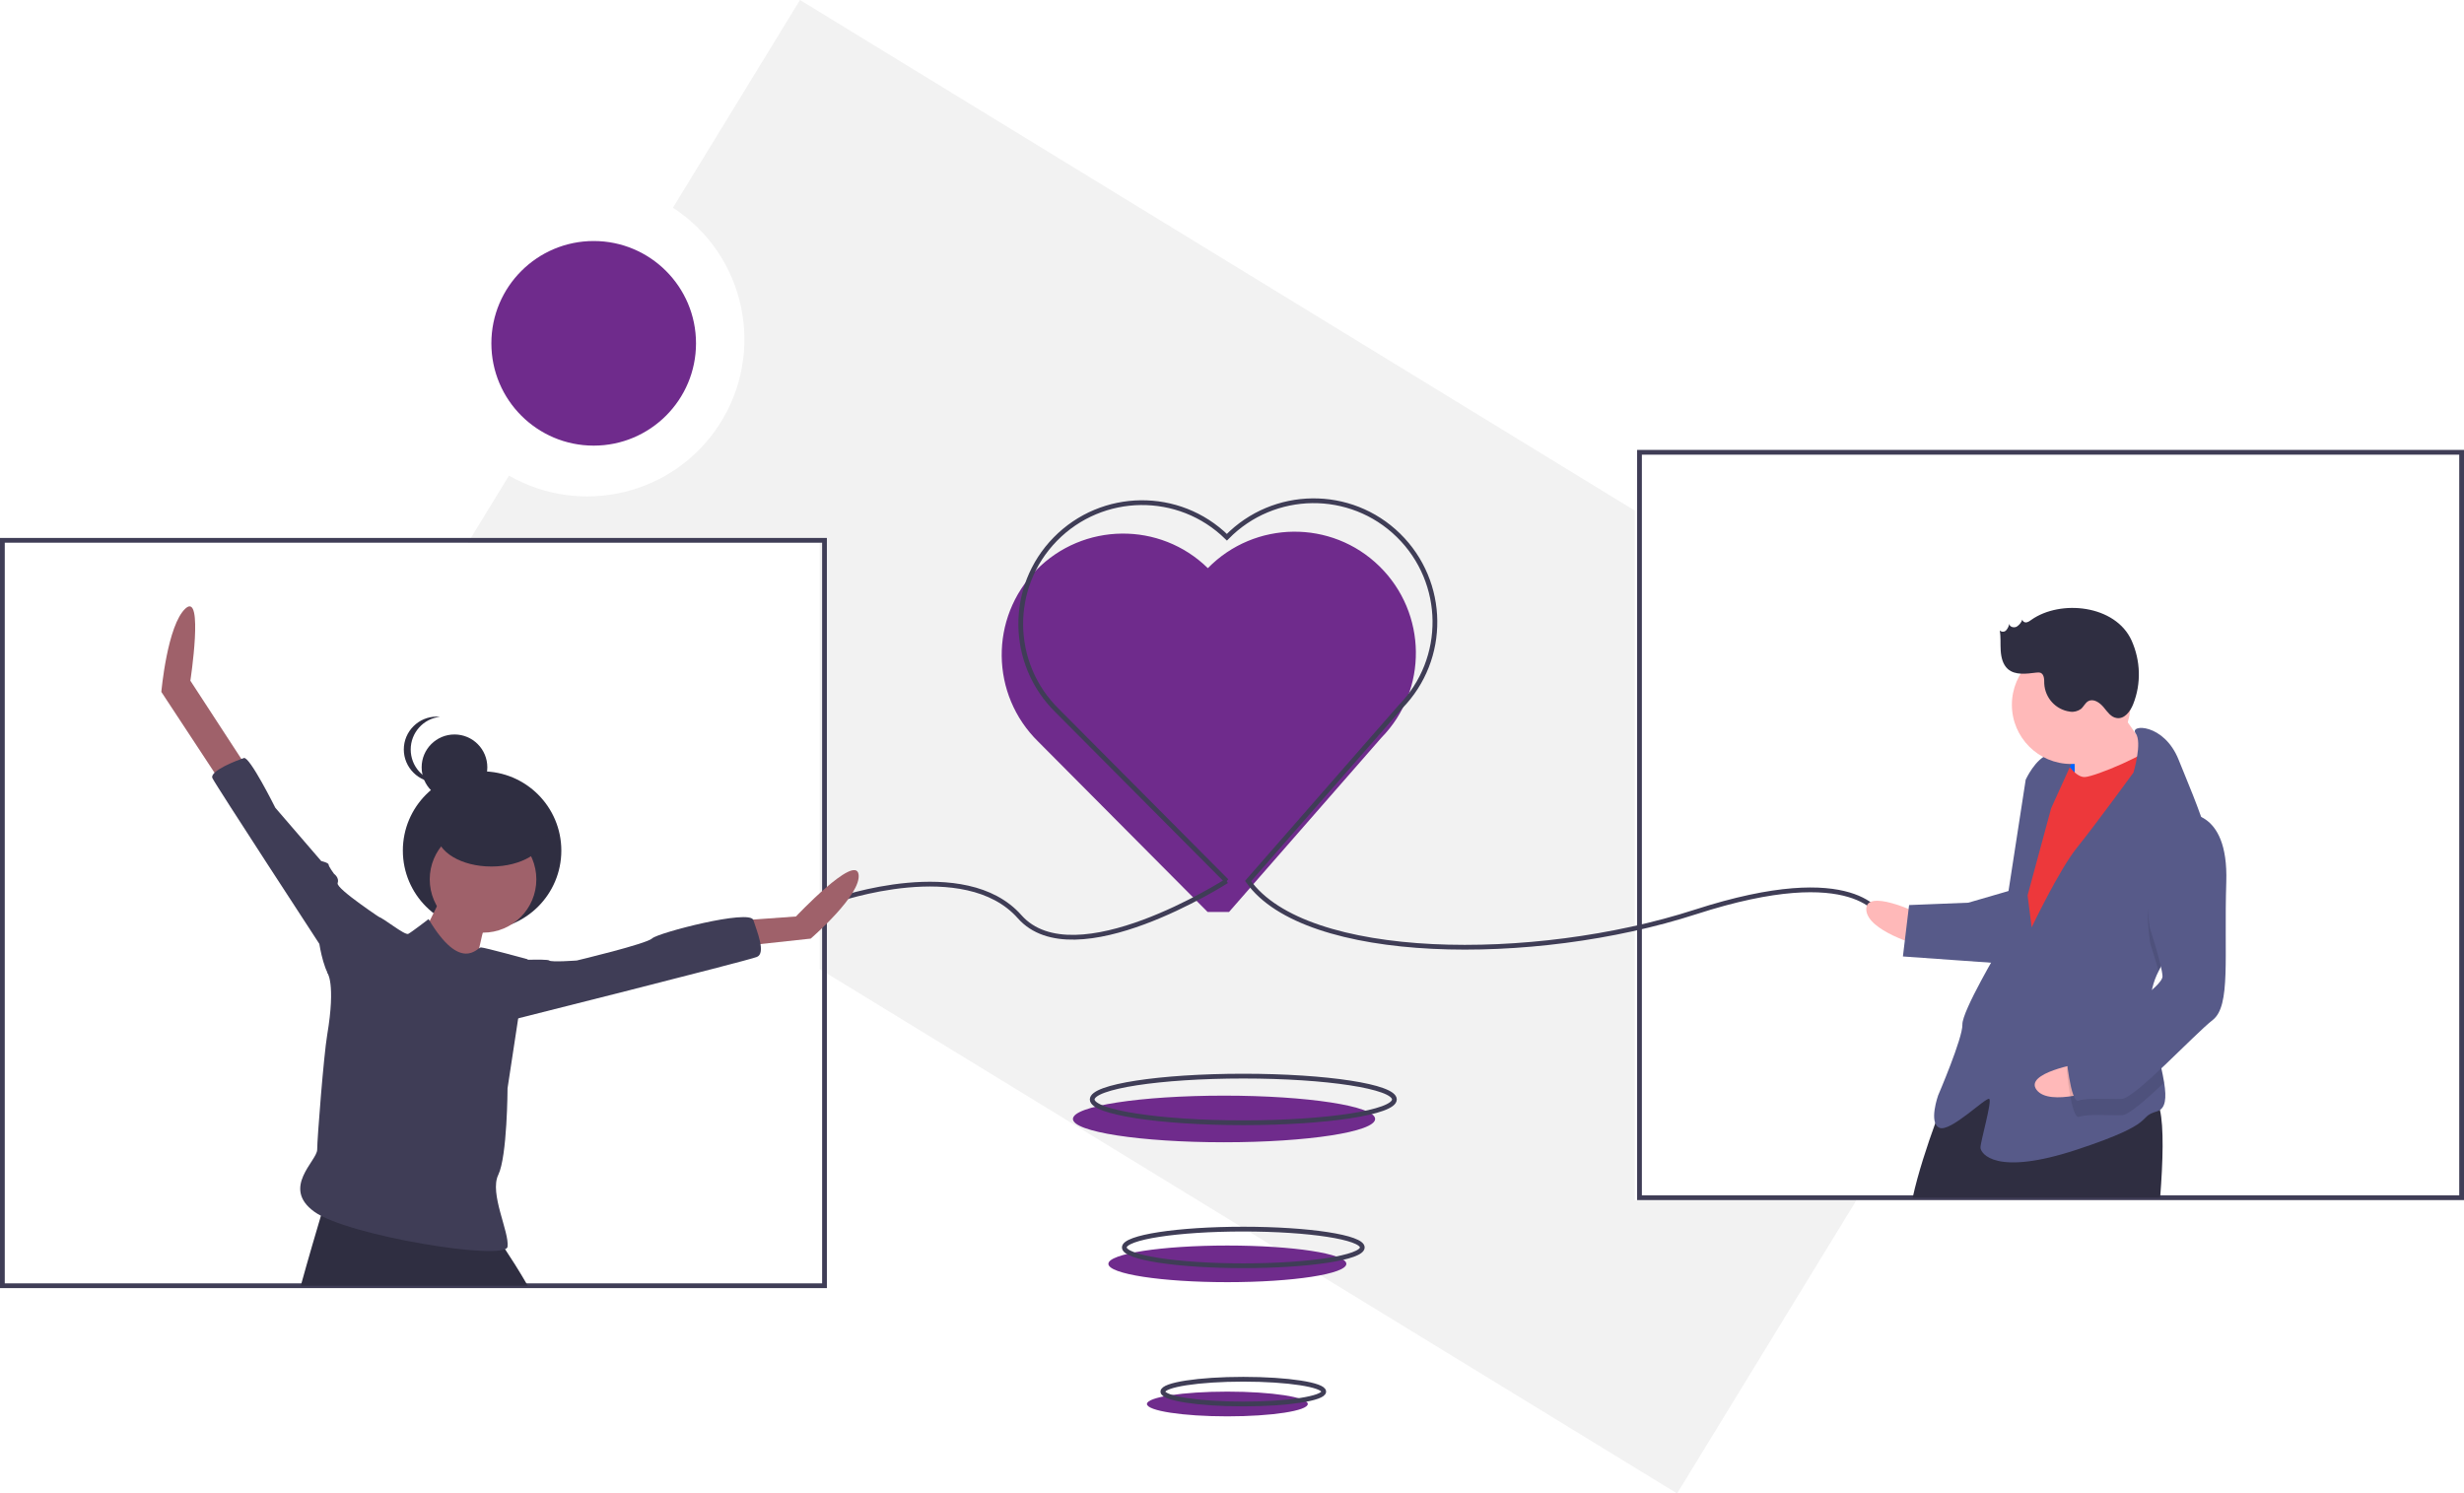<svg version="1.1" id="fbf61bc7-949a-4ad5-bdf9-42522344582c" xmlns="http://www.w3.org/2000/svg" x="0" y="0" viewBox="0 0 1035.5 627.6" xml:space="preserve"><style>.st1{fill:#6F2B8C}.st2{fill:none;stroke:#3f3d56;stroke-width:2;stroke-miterlimit:10}.st3{fill:#2f2e41}.st4{fill:#9f616a}.st5{fill:#3f3d56}.st7{fill:#ffb9b9}.st9{fill:#575a89}.st10{opacity:.1;enable-background:new}</style><path d="M687 214.6L336.2 0l-53.4 87.3c30.6 19.9 39.2 60.7 19.4 91.3-19.1 29.4-57.9 38.7-88.3 21.3l-17.3 28.3h147.9v179.1l360.3 220.4 75.4-123.3H687V214.6z" fill="#f2f2f2"/><ellipse class="st1" cx="514.4" cy="470.3" rx="63.5" ry="9.8"/><path class="st1" d="M516.5 383.3l64-73.2c19.7-20.1 19.3-52.4-.8-72.1-20.1-19.7-52.4-19.3-72.1.8-20.1-19.7-52.4-19.3-72.1.8-19.7 20.1-19.3 52.4.8 72.1l71.2 71.6"/><path class="st2" d="M1 227.1h345.5v313.3H1zm688-37h345.5v313.3H689z"/><circle class="st1" cx="249.5" cy="144.3" r="43"/><path class="st2" d="M351.5 378.3s54-19 77 7 87-15 87-15"/><path class="st2" d="M790.5 385.3s-10-24-78-2-164 21-188-13l64-73.2c19.7-20.1 19.3-52.4-.8-72.1-20.1-19.7-52.4-19.3-72.1.8-20.1-19.7-52.4-19.3-72.1.8-19.7 20.1-19.3 52.4.8 72.1l71.2 71.6"/><ellipse class="st2" cx="522.5" cy="462.1" rx="63.5" ry="9.8"/><ellipse class="st1" cx="515.8" cy="531.2" rx="50" ry="7.7"/><ellipse class="st1" cx="515.8" cy="590.1" rx="33.8" ry="5.2"/><ellipse class="st2" cx="522.5" cy="524.3" rx="50" ry="7.7"/><ellipse class="st2" cx="522.5" cy="584.9" rx="33.8" ry="5.2"/><circle class="st3" cx="202.6" cy="357.5" r="33.3"/><path class="st4" d="M186.7 374.3s-10.8 24-13.9 24.8 25.5 14.7 25.5 14.7 5.4-29.4 7.7-30.9-19.3-8.6-19.3-8.6z"/><circle class="st4" cx="203" cy="369.6" r="22.4"/><path class="st3" d="M221.8 540.4h-95.4c3.2-11.6 6.6-23.1 8.5-29.5 1-3.2 1.6-5.1 1.6-5.1s71.9 15.5 73.5 16.3c.9.9 1.6 1.9 2.3 3 2.2 3.3 5.8 8.9 9.5 15.3z"/><path class="st4" d="M103.2 321.7L80 286.1s5.7-37.3-2-30.4-10.2 35.1-10.2 35.1l26.9 40.9 8.5-10zm210.4 65l20.9-1.5s24.8-26.3 26.3-17.8-20.1 27.1-20.1 27.1l-28.6 3.1 1.5-10.9z"/><path class="st5" d="M161.2 394.4v-7.7s-20.1-13.2-19.3-15.5-1.5-3.9-1.5-3.9-2.3-3.1-2.3-3.9-3.1-1.5-3.1-1.5l-19.3-22.4s-10.8-21.7-13.2-20.9-14.7 5.4-13.2 8.5 44.9 69.6 44.9 69.6 2.3 14.7 6.2 14.7 20.8-17 20.8-17zm51.8 9.3s17-.8 17.8 0 11.6 0 11.6 0 29.4-7 31.7-9.3 41-12.4 42.5-7.7 5.4 13.9 1.5 15.5S209.9 430 209.9 430l3.1-26.3z"/><circle class="st3" cx="191" cy="322.5" r="13.8"/><path class="st3" d="M172.6 315c0-7 5.3-13 12.3-13.7-.5 0-1-.1-1.4-.1-7.6 0-13.8 6.2-13.8 13.8 0 7.6 6.2 13.8 13.8 13.8.5 0 1 0 1.4-.1-7-.7-12.3-6.6-12.3-13.7z"/><ellipse class="st3" cx="206.5" cy="350.4" rx="22.9" ry="13.8"/><path class="st5" d="M180.1 386.3s-7 5.4-8.5 6.2-10.8-7-12.4-7-21.7 23.2-21.7 23.2 3.7 4.3 0 26.3c-1.4 8.2-4.2 43.5-4.2 48.2s-15.2 16-1.2 26.1c13.9 10.1 80.5 20.9 81.2 14.7.8-6.2-7.7-22.4-3.9-30.2s3.9-36.4 3.9-36.4l4.6-30.2 3.9-24s-18.2-5-19.7-5-8.4 10.9-22-11.9z"/><path transform="rotate(-2.219 869.733 322.83) scale(1)" fill="#0062ff" d="M861.8 312.7h15.8v20.4h-15.8z"/><path class="st7" d="M805.9 383.7s-21.9-10.5-21.6-1.4c.4 9 22.1 15 22.1 15l-.5-13.6z"/><path class="st3" d="M907.8 503.4h-104c2.2-10.2 6.3-22.5 9.5-31.3 2.6-7 4.5-11.9 4.5-11.9 11.8-13.3 29-13.7 45-10.4 1.9.4 3.8.8 5.7 1.3.2 0 .4.1.7.2 3.8 1 7.4 2.1 10.9 3.2 6 1.9 11.3 3.9 15.7 5.2 2.2.7 4.4 1.2 6.7 1.6.5.1 1 .1 1.5.1 1.7-.1 2.9 1.8 3.7 5 1.7 7.3 1.3 21.7.1 37z"/><path class="st7" d="M887.3 293.3s12.1 18.8 16.8 23.1-8.5 13.9-8.5 13.9l-23.7 3.2s.3-21.5-.9-23.7 16.3-16.5 16.3-16.5z"/><path d="M866.7 317.9s4.9 8.9 9.4 8.7S904 316.5 905 313s7.7 24.6 7.7 24.6l-57.2 100.7-14-9.7 6.8-59.2 5.6-31.9 12.8-19.6z" fill="#ED383B"/><path class="st9" d="M907.2 408.1c-2.4 4.6-3.6 9.7-3.5 14.9v.7c.5 10.5 4.4 22.6 5.8 31.4 1 6.3.7 10.9-3 12-9 2.6 1.3 4.5-33.4 16s-40.7 1.6-40.8-.7 4.9-19.4 3.7-20.5-16.4 14.2-21 12.1-.5-13.6-.5-13.6 10.4-24.2 10.2-29.8 15.7-32.3 15.7-32.3l10.9-70.6s4.2-9.2 9.8-10.6c3.5-.7 7.2-.1 10.3 1.9l-9.4 20.7-9.9 36.6 1.7 13.5s11.5-24.2 19.1-33.6 23.7-31.5 23.7-31.5 3.8-12.7.9-16.5c-2.8-3.8 11.9-4.4 18.1 11.2 3.3 8.3 8.7 20.6 12.1 32.1 3 10.2 4.4 19.7 1.5 25.1-4.7 8.3-16.2 19.3-22 31.5z"/><path class="st10" d="M929 376.6c-4.6 8.3-16 19.2-21.9 31.4-1.5-5.5-3.4-11.2-3.4-11.2s-7.1-38.2 14-48.1c3.5-.3 7 .6 9.8 2.7 3.1 10.3 4.5 19.8 1.5 25.2z"/><path class="st9" d="M845.1 374.2l-17.9 5.2-24.9 1-2.6 21.6 40.9 2.9c.1.1 10.3-28.6 4.5-30.7z"/><path class="st7" d="M874.4 446.9s-24 4-18.5 11.2 26.7-.4 26.7-.4l-8.2-10.8z"/><path class="st10" d="M903.7 423.6c.5 10.5 4.4 22.6 5.8 31.4-7.6 7.2-14.9 13.6-17.6 13.7-5.7.2-14.7-.6-18.1.7s-5.3-20.2-5.3-20.2 2-6.9 10.9-10.6c6-2.6 17.5-9.4 24.3-15z"/><path class="st9" d="M917.5 342s19.1-3 18.1 28.7 2 52-5.7 58-32.7 33-38.3 33.2-14.7-.6-18.1.7-5.3-20.2-5.3-20.2 2-6.9 10.9-10.6 29.9-17 29.7-21.5-5.3-20.2-5.3-20.2-7.1-38.3 14-48.1z"/><circle class="st7" cx="870.4" cy="296.2" r="24.9"/><path class="st3" d="M853.7 260.5c-.6.5-1.3.9-2.1 1.1-.8.1-1.6-.4-1.7-1.2-.4 1.2-1.3 2.3-2.4 3-1.2.6-3 .1-3.1-1.2-.2 1-.6 1.9-1.3 2.7-.7.8-1.9.8-2.7.1.5 2.8.2 5.6.4 8.5s.9 5.8 3 7.7c3.1 2.7 7.8 2 11.9 1.5.6-.1 1.3-.1 1.9.1 1.5.7 1.5 2.8 1.5 4.5.3 6 4.8 11 10.8 11.8 1.6.3 3.3-.2 4.6-1.1 1.2-1 1.8-2.6 3.1-3.3 2.2-1.2 4.8.6 6.4 2.5s3.1 4.3 5.6 4.6c3.2.5 5.7-2.8 6.9-5.9 3.4-8.6 3.1-18.2-.7-26.7-6.8-15-29.9-17.3-42.1-8.7z"/></svg>